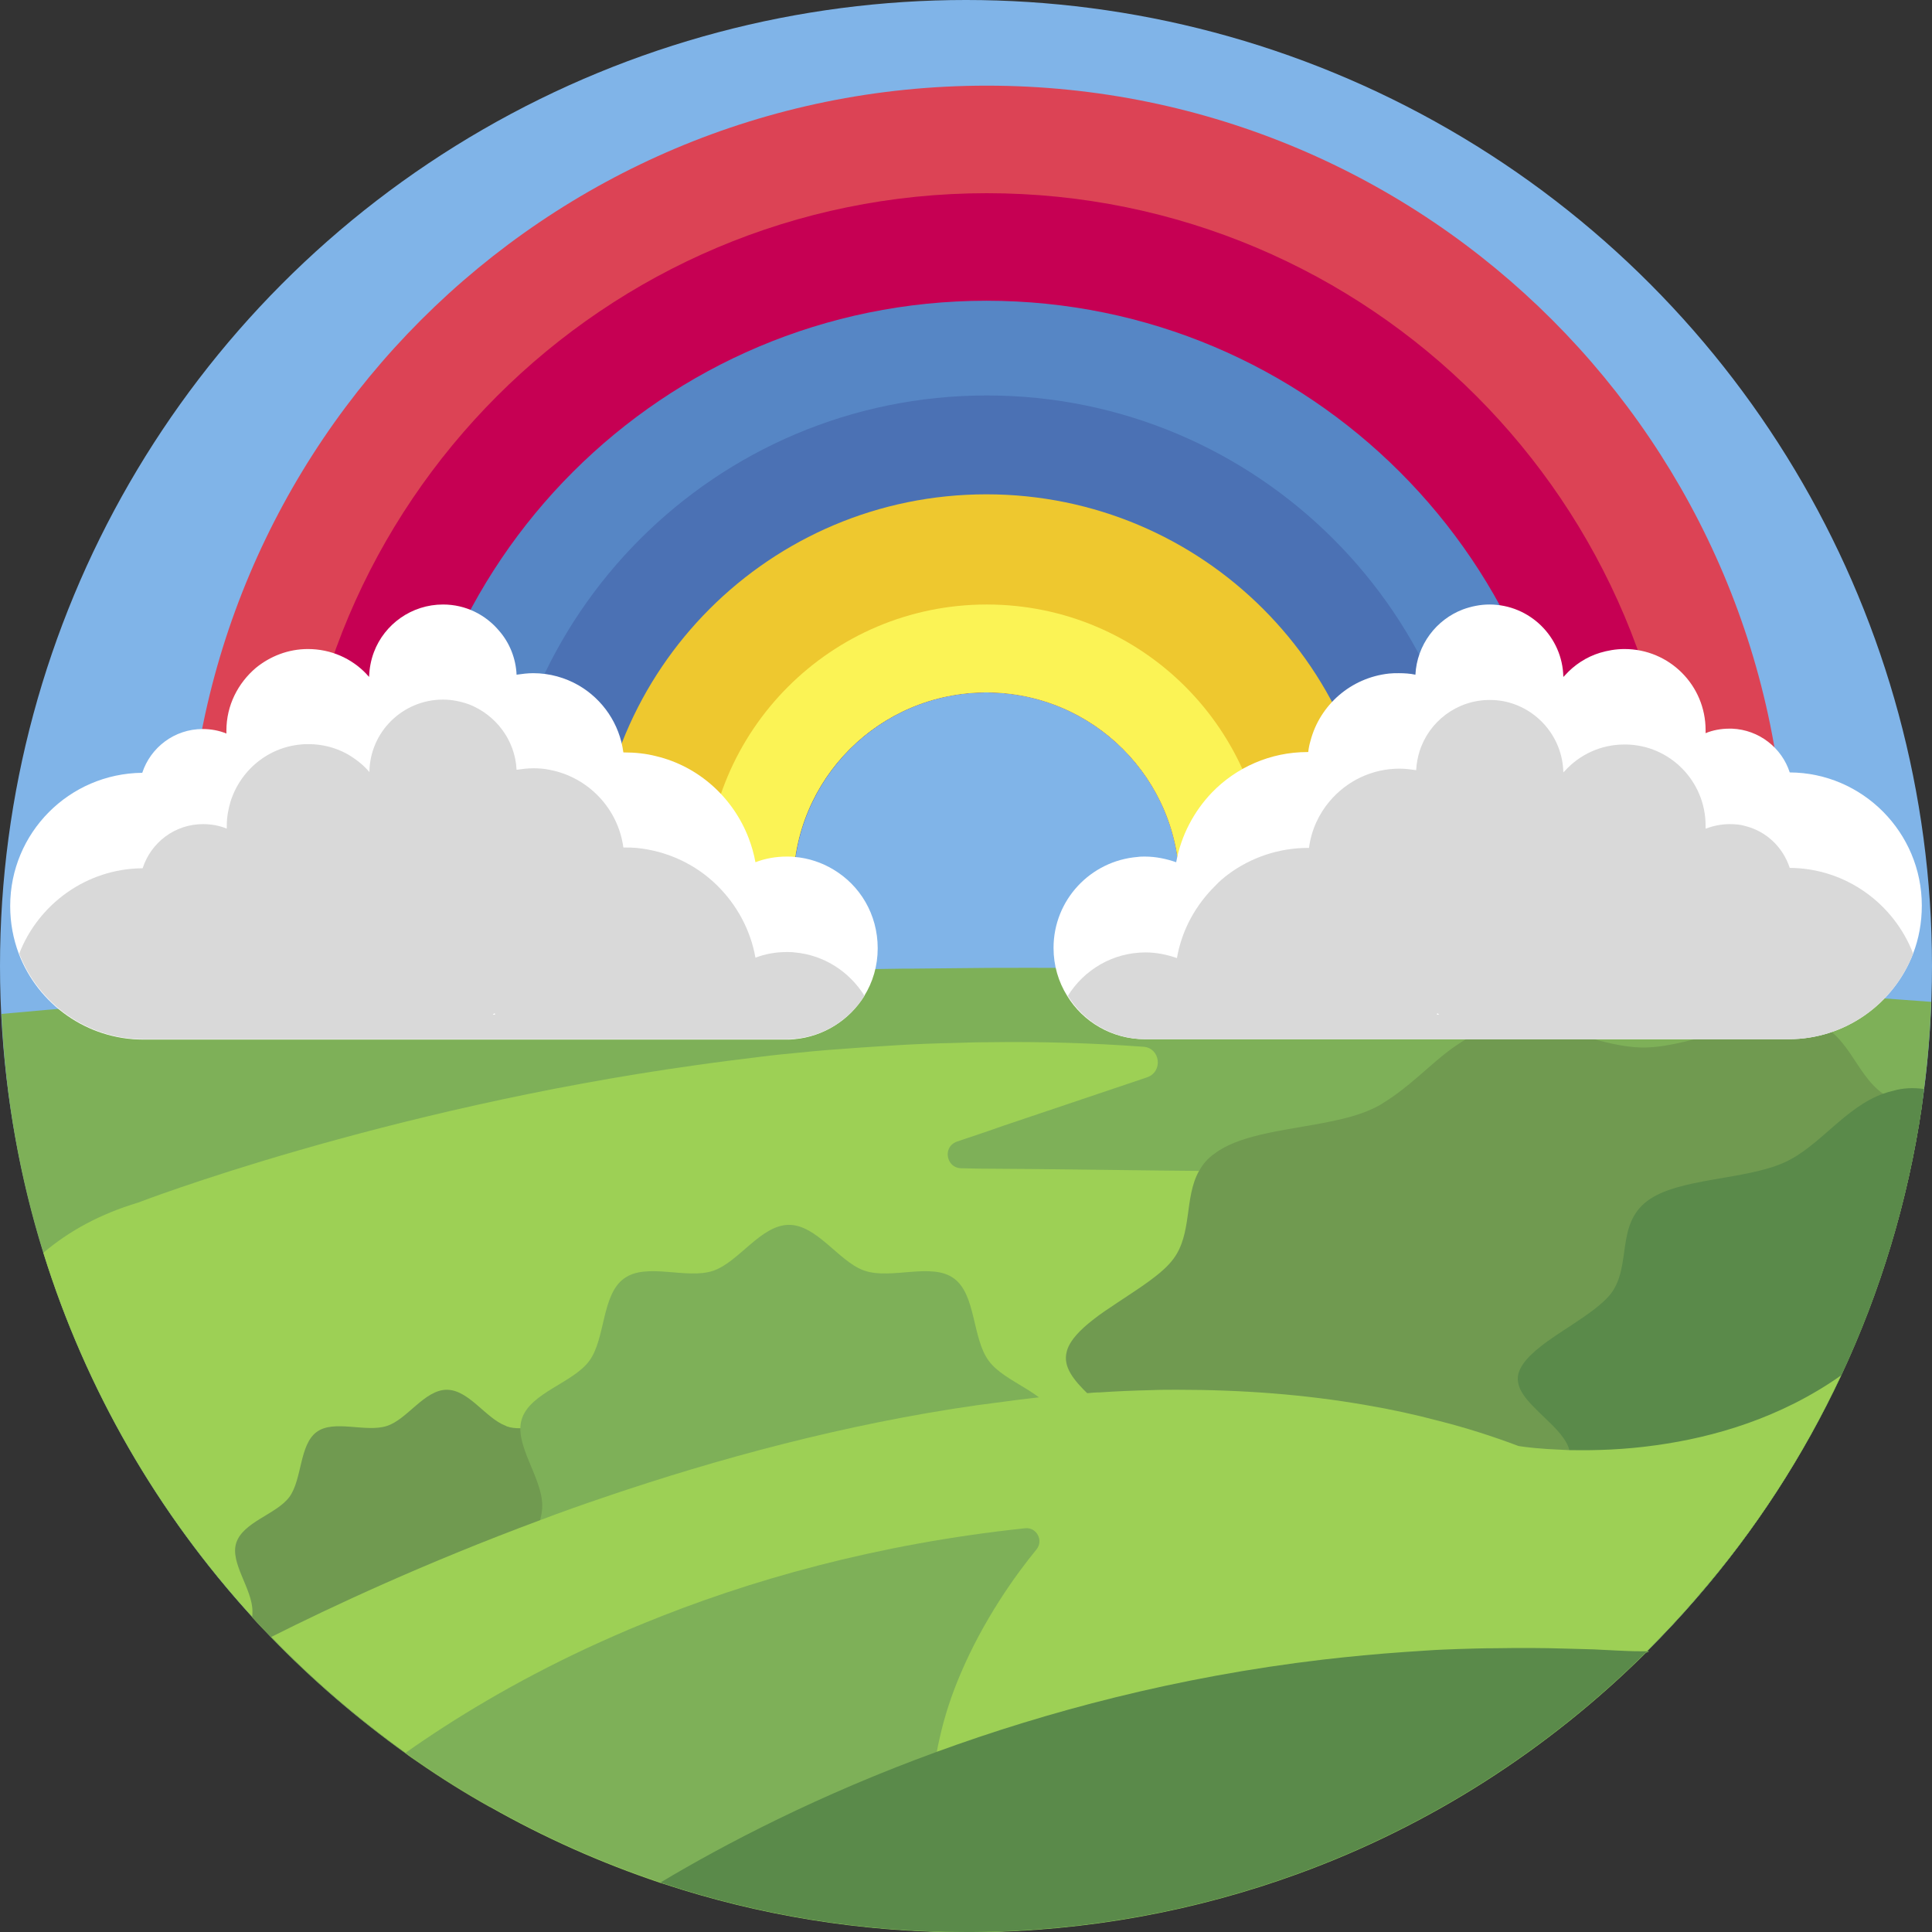 <?xml version="1.0" encoding="utf-8"?>
<!-- Generator: Adobe Illustrator 22.0.1, SVG Export Plug-In . SVG Version: 6.00 Build 0)  -->
<svg version="1.1" xmlns="http://www.w3.org/2000/svg" xmlns:xlink="http://www.w3.org/1999/xlink" x="0px" y="0px"
	 viewBox="0 0 512 512" style="enable-background:new 0 0 512 512;" xml:space="preserve">
<rect x="0" y="0" width="512" height="512" fill="#333333" stroke="none"/>
<style type="text/css">
	.st0{fill:#4B71B4;}
	.st1{fill:#80B4E8;}
	.st2{fill:#594144;}
	.st3{fill:#B8E876;}
	.st4{fill:#E09122;}
	.st5{fill:#FBF355;}
	.st6{fill:#EEC82F;}
	.st7{fill:#CEA628;}
	.st8{fill:#9BC9EF;}
	.st9{fill:#9DD055;}
	.st10{fill:#5686C5;}
	.st11{fill:#3B5880;}
	.st12{fill:#C2E5FB;}
	.st13{fill:#446697;}
	.st14{fill:#D1F1A0;}
	.st15{fill:#ABD170;}
	.st16{fill:#9DBD6A;}
	.st17{fill:#649D53;}
	.st18{fill:#72B35D;}
	.st19{fill:#ABD68D;}
	.st20{fill:#7FB358;}
	.st21{fill:#920C50;}
	.st22{fill:#C60053;}
	.st23{fill:#530730;}
	.st24{fill:#600332;}
	.st25{fill:#D5AC2A;}
	.st26{fill:#EFD776;}
	.st27{fill:#A7C76D;}
	.st28{fill:#A43749;}
	.st29{fill:#DC4355;}
	.st30{fill:#E18696;}
	.st31{fill:#77A255;}
	.st32{fill:#628547;}
	.st33{fill:#6E994D;}
	.st34{fill:none;stroke:#54743C;stroke-width:8;stroke-linecap:round;stroke-miterlimit:10;}
	.st35{fill:#9BCF75;}
	.st36{fill:#CA8F80;}
	.st37{fill:#E6B8AB;}
	.st38{fill:#E2A18B;}
	.st39{fill:#8E3F2B;}
	.st40{fill:#D89988;}
	.st41{fill:#CFCFCF;}
	.st42{fill:#A64B2D;}
	.st43{fill:#FFFFFF;}
	.st44{fill:#CA801F;}
	.st45{fill:#719C50;}
	.st46{fill:#85B7E5;}
	.st47{fill:#4F7BA9;}
	.st48{fill:#674C50;}
	.st49{fill:#BAD7ED;}
	.st50{fill:#63494D;}
	.st51{fill:#503D3F;}
	.st52{fill:#638547;}
	.st53{fill:#56713E;}
	.st54{fill:#BB5135;}
	.st55{fill:#93C4EC;}
	.st56{fill:#CA8121;}
	.st57{fill:#FDFCFC;}
	.st58{fill:#A83A4F;}
	.st59{fill:#BD5E44;}
	.st60{fill:#688C4A;}
	.st61{fill:#7DA55A;}
	.st62{fill:#90BA51;}
	.st63{fill:none;}
	.st64{fill:#ABC287;}
	.st65{fill:#BDD993;}
	.st66{fill:none;stroke:#534046;stroke-width:15;stroke-linecap:round;stroke-linejoin:round;stroke-miterlimit:10;}
	.st67{fill:#413133;}
	.st68{fill:#34292B;}
	.st69{fill:#644B50;}
	.st70{fill:#CDACB7;}
	.st71{fill:#A83A4D;}
	.st72{fill:#413335;}
	.st73{fill:#DC6579;}
	.st74{fill:#4C393C;}
	.st75{fill:#527FAE;}
	.st76{fill:#92C2EA;}
	.st77{fill:#5B8C4A;}
	.st78{fill:#729C51;}
	.st79{fill:#AADB5E;}
	.st80{fill:#D66C53;}
	.st81{fill:#A65340;}
	.st82{fill:#B8594A;}
	.st83{fill:#79A754;}
	.st84{fill:#4E3B3E;}
	.st85{fill:#5E4649;}
	.st86{fill:#604A50;}
	.st87{fill:#685258;}
	.st88{fill:#765E66;}
	.st89{fill:#FCF69A;}
	.st90{fill:#D3CC84;}
	.st91{fill:#E6A572;}
	.st92{fill:#74A151;}
	.st93{fill:#6F994F;}
	.st94{fill:#CC6D7D;}
	.st95{fill:#AD6576;}
	.st96{fill:#95422D;}
	.st97{fill:#BE6850;}
	.st98{fill:#3B2F32;}
	.st99{fill:none;stroke:#46383B;stroke-width:15;stroke-linecap:round;stroke-miterlimit:10;}
	.st100{fill:none;stroke:#3B2F32;stroke-width:15;stroke-linecap:round;stroke-miterlimit:10;}
	.st101{fill:#D6CF77;}
	.st102{fill:#F5EF82;}
	.st103{fill:#4A383B;}
	.st104{fill:#CACACA;}
	.st105{fill:#48373A;}
	.st106{fill:#7AA8D2;}
	.st107{fill:#6E9150;}
	.st108{fill:#587441;}
	.st109{fill:#D76E51;}
	.st110{fill:#CCC475;}
	.st111{fill:#DDD57E;}
	.st112{fill:#F8F19C;}
	.st113{fill:#FBF58A;}
	.st114{fill:#C67F20;}
	.st115{fill:#AB6B1C;}
	.st116{fill:#C98020;}
	.st117{fill:#D99A41;}
	.st118{fill:#DBA35B;}
	.st119{fill:#9B5F1B;}
	.st120{fill:#97CF6D;}
	.st121{fill:#5380B1;}
	.st122{fill:#96D16A;}
	.st123{fill:#92BD50;}
	.st124{fill:#7EB058;}
	.st125{fill:#709A50;}
	.st126{fill:#5A8A4A;}
	.st127{fill:#D9D9D9;}
	.st128{fill:#75A3CD;}
	.st129{fill:#6E974F;}
	.st130{fill:#CA6D7D;}
	.st131{fill:#AB6576;}
	.st132{fill:#93422D;}
	.st133{fill:#A44B2D;}
	.st134{fill:#BC6850;}
	.st135{fill:#DFB52B;}
	.st136{fill:#4C3A3C;}
	.st137{fill:#473538;}
	.st138{fill:#382B2E;}
	.st139{fill:none;stroke:#FFFFFF;stroke-width:8;stroke-linecap:round;stroke-miterlimit:10;}
	.st140{fill:#90C0E8;}
	.st141{fill:none;stroke:#E09122;stroke-width:12;stroke-linecap:round;stroke-miterlimit:10;}
	.st142{fill:#DCAE2B;}
	.st143{fill:#F0D05A;}
	.st144{fill:#729E51;}
	.st145{fill:#E4BA36;}
	.st146{fill:#F8F283;}
	.st147{fill:#E4B6A9;}
	.st148{fill:#D78E30;}
	.st149{fill:#598A49;}
	.st150{fill:#B65339;}
	.st151{fill:#BA751F;}
	.st152{fill:#466A9F;}
	.st153{fill:#8BB34D;}
	.st154{fill:#9BCE54;}
	.st155{fill:#7F9F49;}
	.st156{fill:#D37F6D;}
	.st157{fill:#BB5E44;}
	.st158{fill:#93BB55;}
	.st159{fill:#B3E665;}
	.st160{fill:none;stroke:#4C393C;stroke-width:8;stroke-miterlimit:10;}
	.st161{fill:#97432D;}
	.st162{fill:#DAB12A;}
	.st163{fill:#5E914C;}
	.st164{fill:#5381B3;}
	.st165{fill:#6A8F4C;}
	.st166{fill:#628047;}
	.st167{fill:#E29D37;}
	.st168{fill:#6E555B;}
	.st169{fill:#91CA67;}
	.st170{fill:#476BA1;}
	.st171{fill:#6699D9;}
	.st172{fill:#503C3E;}
	.st173{fill:#413235;}
	.st174{fill:#CC916A;}
	.st175{fill:#BA8363;}
	.st176{fill:#D09571;}
	.st177{fill:#C98F68;}
	.st178{fill:#AA3B4D;}
	.st179{fill:#DA6075;}
	.st180{fill:#92452D;}
	.st181{fill:#A24B2D;}
	.st182{fill:#B76252;}
	.st183{fill:#87BD60;}
	.st184{fill:#78A7D2;}
	.st185{fill:#F9F38F;}
	.st186{fill:#E0D650;}
	.st187{fill:#AFE086;}
	.st188{fill:#9FD476;}
	.st189{fill:#9DD176;}
	.st190{fill:#8FC468;}
	.st191{fill:#7EAE58;}
	.st192{fill:#6F9850;}
	.st193{fill:#59884A;}
	.st194{fill:#638347;}
	.st195{fill:#B95135;}
	.st196{fill:#E5AB62;}
	.st197{fill:#733228;}
	.st198{fill:#803728;}
	.st199{fill:#6D974D;}
	.st200{fill:#99CD75;}
	.st201{fill:#93412C;}
	.st202{fill:#93C2EA;}
	.st203{fill:#CD926B;}
	.st204{fill:#E6AF8A;}
	.st205{fill:#E5DB4E;}
	.st206{fill:#FBF375;}
	.st207{fill:#779E54;}
	.st208{fill:#D3966D;}
	.st209{fill:#DA4355;}
	.st210{fill:#A83B4D;}
	.st211{fill:none;stroke:#594144;stroke-width:8;stroke-linecap:round;stroke-miterlimit:10;}
	.st212{fill:#E5A855;}
	.st213{fill:#EAC291;}
	.st214{fill:#96C252;}
	.st215{fill:#695055;}
	.st216{fill:#DC9C42;}
	.st217{fill:#8E5C1B;}
	.st218{fill:#F4EB6A;}
	.st219{fill:#CBC049;}
	.st220{fill:none;stroke:#B8E876;stroke-width:15;stroke-linecap:round;stroke-miterlimit:10;}
	.st221{fill:#A36A1C;}
	.st222{fill:#ECC94A;}
	.st223{fill:#91BEDA;}
	.st224{fill:#3D2F32;}
	.st225{fill:#A6394C;}
	.st226{fill:#33292B;}
	.st227{fill:#4F3D42;}
	.st228{fill:#638147;}
	.st229{fill:#CD8321;}
	.st230{fill:#D3CA4A;}
	.st231{fill:#E2A550;}
	.st232{fill:#B75135;}
	.st233{fill:#D4CD77;}
	.st234{fill:#F3EC80;}
	.st235{fill:#46383B;}
	.st236{fill:#82AA61;}
	.st237{fill:#8EBF69;}
	.st238{fill:#3C2E31;}
	.st239{fill:#C49F27;}
	.st240{fill:#D2BF7C;}
	.st241{fill:#F6E18D;}
	.st242{fill:#D6D6D6;}
	.st243{fill:#B5D7F2;}
	.st244{fill:#F1D467;}
	.st245{fill:#739FBD;}
	.st246{fill:#D0946C;}
	.st247{fill:#BE8767;}
	.st248{fill:#D0A829;}
	.st249{fill:#F6DF86;}
	.st250{fill:#EABA8D;}
	.st251{fill:#F0D1B8;}
	.st252{fill:#A5D0F1;}
	.st253{fill:#E3A13F;}
	.st254{fill:#F0FAFF;}
	.st255{fill:#B4D3E3;}
	.st256{fill:#80A5C3;}
	.st257{fill:#87AFD5;}
	.st258{fill:#B1D1E7;}
	.st259{fill:#AED66F;}
	.st260{fill:#91AA61;}
	.st261{fill:#A8384B;}
	.st262{fill:#CD8120;}
	.st263{fill:#E6AD56;}
	.st264{fill:none;stroke:#E6AD56;stroke-width:8;stroke-linecap:round;stroke-miterlimit:10;}
	.st265{fill:#9EBD68;}
	.st266{fill:#AAD16E;}
	.st267{fill:#86656B;}
	.st268{fill:#6D954D;}
	.st269{fill:#98CB75;}
	.st270{fill:#75A251;}
	.st271{fill:#91BD4F;}
	.st272{fill:none;stroke:#B8E078;stroke-width:8;stroke-linecap:round;stroke-miterlimit:10;}
	.st273{fill:none;stroke:#B8E078;stroke-width:8;stroke-linecap:round;stroke-linejoin:round;stroke-miterlimit:10;}
	.st274{fill:#8FBA4E;}
	.st275{fill:#B3E860;}
	.st276{fill:#E7A748;}
	.st277{fill:none;stroke:#B6E676;stroke-width:15;stroke-linecap:round;stroke-miterlimit:10;}
	.st278{fill:#639B53;}
	.st279{fill:#476B9F;}
	.st280{fill:#82B1DE;}
	.st281{fill:#A6533F;}
	.st282{fill:#C28A69;}
	.st283{fill:#64494E;}
	.st284{fill:#77565C;}
	.st285{fill:#4F3C40;}
	.st286{fill:#ECCCB1;}
	.st287{fill:#BF6F5C;}
	.st288{fill:none;stroke:#D4F1A7;stroke-width:10;stroke-linecap:round;stroke-miterlimit:10;}
	.st289{fill:none;stroke:#B8E876;stroke-width:10;stroke-linecap:round;stroke-miterlimit:10;}
	.st290{fill:#47688F;}
	.st291{fill:#3F5B78;}
	.st292{fill:#354E6C;}
	.st293{fill:#DAB12B;}
	.st294{fill:#C8A028;}
	.st295{fill:#F0D15C;}
	.st296{fill:#F8F28B;}
	.st297{fill:#F7F18D;}
	.st298{fill:#DED450;}
	.st299{fill:#F9F155;}
	.st300{fill:#A2CFF4;}
	.st301{fill:none;stroke:#594144;stroke-width:10;stroke-linecap:round;stroke-miterlimit:10;}
	.st302{fill:#F5F0AB;}
	.st303{fill:#496DA1;}
	.st304{fill:#5A85C7;}
	.st305{fill:#D7D7D7;}
	.st306{fill:#ADD3E6;}
	.st307{fill:#98B8C3;}
	.st308{fill:#CDCECF;}
	.st309{fill:#BF4F69;}
	.st310{fill:#A83448;}
	.st311{fill:#A4DAF7;}
	.st312{fill:#81A861;}
	.st313{fill:#82A549;}
	.st314{fill:#B6E676;}
	.st315{fill:#8CBD69;}
	.st316{fill:#ECC62F;}
	.st317{fill:#F4EA80;}
	.st318{fill:#D6AD2B;}
	.st319{fill:#6F9151;}
	.st320{fill:#46699C;}
	.st321{fill:#4A373A;}
	.st322{fill:#89B04C;}
	.st323{fill:#99CC53;}
	.st324{fill:#B1E465;}
	.st325{fill:#E19E3B;}
	.st326{fill:#C05970;}
	.st327{fill:#D95F74;}
	.st328{fill:#74A8DE;}
	.st329{fill:#C47C1E;}
	.st330{fill:#719A51;}
	.st331{fill:#A8D95E;}
	.st332{fill:#D46C53;}
	.st333{fill:#A45340;}
	.st334{fill:#B6594A;}
	.st335{fill:#79A554;}
	.st336{fill:#B6DAF7;}
	.st337{fill:#739F51;}
	.st338{fill:#DDB32B;}
	.st339{fill:#DE8F22;}
	.st340{fill:none;stroke:#46383B;stroke-width:8;stroke-linecap:round;stroke-miterlimit:10;}
	.st341{fill:none;stroke:#3B2F32;stroke-width:8;stroke-linecap:round;stroke-miterlimit:10;}
	.st342{fill:#C8C8C8;}
	.st343{fill:#7F9D49;}
	.st344{fill:#BA5E44;}
	.st345{fill:#92B955;}
	.st346{fill:#D17F6D;}
	.st347{fill:#5D8F4C;}
	.st348{fill:#B75334;}
	.st349{fill:#CA6D57;}
	.st350{fill:#A4574D;}
	.st351{fill:#7FB1E6;}
	.st352{fill:#77A3CD;}
	.st353{fill:#90BA4F;}
	.st354{fill:#5C8F4B;}
	.st355{fill:#ACDE5D;}
	.st356{fill:#6FAC5A;}
	.st357{fill:none;stroke:#9DD055;stroke-width:10;stroke-linecap:round;stroke-miterlimit:10;}
	.st358{fill:#AD5643;}
	.st359{fill:#B96052;}
	.st360{fill:#CB8D84;}
	.st361{fill:#CC6C56;}
	.st362{fill:#DE9A8E;}
	.st363{fill:#D37B6A;}
	.st364{fill:#A87758;}
	.st365{fill:#372A2C;}
	.st366{fill:#B8815C;}
	.st367{fill:#433335;}
	.st368{fill:#2C2325;}
	.st369{fill:#95402B;}
	.st370{fill:#A85441;}
	.st371{fill:#D2C74B;}
	.st372{fill:#B25945;}
	.st373{fill:none;stroke:#594144;stroke-width:15;stroke-linecap:round;stroke-miterlimit:10;}
	.st374{fill:none;stroke:#594144;stroke-width:12;stroke-linecap:round;stroke-miterlimit:10;}
	.st375{fill:#8F473B;}
	.st376{fill:#453538;}
	.st377{fill:#517DAB;}
	.st378{fill:#75A050;}
	.st379{fill:#A5384D;}
	.st380{fill:#CC6075;}
	.st381{fill:#F26B7F;}
	.st382{fill:#C67189;}
	.st383{fill:#B26980;}
	.st384{fill:#D87990;}
	.st385{fill:#F2869B;}
	.st386{fill:#EF8499;}
	.st387{fill:#649CD7;}
	.st388{fill:#639CDB;}
	.st389{fill:#C8ED8D;}
	.st390{fill:#A9DB83;}
	.st391{fill:#9BCF76;}
	.st392{fill:#7EAC58;}
	.st393{fill:#8CC463;}
	.st394{fill:#7FAC5B;}
	.st395{fill:#769C55;}
	.st396{fill:#6A894D;}
	.st397{fill:#769B56;}
	.st398{fill:#9BCC75;}
	.st399{fill:#AF5641;}
	.st400{fill:#F4D576;}
	.st401{fill:#76A055;}
	.st402{fill:#628347;}
	.st403{fill:#4F7B9F;}
	.st404{fill:#466D86;}
	.st405{fill:#4D789C;}
</style>
<g id="BULINE">
	<circle id="XMLID_925_" class="st1" cx="256" cy="256" r="256"/>
</g>
<g id="Icons">
	<path id="XMLID_2022_" class="st124" d="M511.8,265.5c-0.3,7.8-0.9,15.5-1.9,23.1c-0.2,1.6-0.4,3.1-0.6,4.7
		c-3.7,25.1-11,49.1-21.4,71.3c-10,21.3-22.9,41.1-38.1,58.7c-4.3,5-8.8,9.8-13.4,14.4h0.6c-0.3,0.1-0.6,0.2-0.8,0.3
		c-25.9,25.7-57.3,45.9-92.2,58.6c-26.9,9.8-56,15.3-86.3,15.5h-0.3c-0.4,0-0.9,0-1.3,0c-28,0-54.9-4.5-80.1-12.8
		c-0.3-0.1-0.7-0.2-1-0.3c-15.8-5.3-30.8-12-45.1-20.1c-6.6-3.7-13-7.7-19.2-12c-1-0.7-2.1-1.4-3.1-2.2
		c-12.8-9.2-24.8-19.5-35.7-30.8c-1.7-1.8-3.4-3.5-5-5.3c-25-27.4-44.1-60.2-55.4-96.5c-6.3-20.2-10.1-41.4-11.1-63.4
		c61.1-5.6,122.6-9.2,184.6-11c5.7-0.2,11.3-0.3,17-0.4c5.8-0.1,11.5-0.2,17.3-0.3c6.6-0.1,13.2-0.2,19.9-0.3h0c0.7,0,1.3,0,2,0
		c7-0.1,13.9-0.1,20.9-0.2c27.2-0.1,54.6,0.2,82,0.8c5.8,0.1,11.6,0.3,17.5,0.5c0.3,0,0.7,0,1,0c4.2,0.1,8.4,0.3,12.6,0.4
		c2.2,0.1,4.4,0.2,6.6,0.2c7.4,0.3,14.8,0.5,22.2,0.9C439.7,260.7,475.7,262.8,511.8,265.5z"/>
	<path id="XMLID_1991_" class="st9" d="M458.7,411.2l-23.4,3.7l-8,1.3l-34.9,5.6l-11.1,1.8l-6.6,1l-34.8,5.6L259.5,443h0l-5,0.8
		l-90.2,14.4h0l-5,0.8l-48.6,7.8c-1-0.7-2.1-1.4-3.1-2.2c-12.8-9.2-24.8-19.5-35.7-30.8c-1.7-1.8-3.4-3.5-5-5.3
		c-25-27.4-44.1-60.2-55.4-96.5c6.8-5.8,15.1-10.3,25.1-13.3c0,0,64.2-24.8,148.4-36.5c5.6-0.8,11.3-1.5,17-2.2
		c3.1-0.4,6.2-0.7,9.4-1c5.6-0.6,11.2-1,16.9-1.4c0.5,0,1-0.1,1.5-0.1c2.6-0.2,5.2-0.3,7.8-0.5c5-0.3,10-0.5,15.1-0.6
		c3.1-0.1,6.2-0.2,9.3-0.2c13.6-0.2,27.3,0.2,41,1.2c4.5,0.3,5.3,6.6,1,8.1l-38,12.8l-4,1.4l-8.3,2.8c-1.5,0.5-2.3,1.6-2.5,2.8
		c-0.3,2,1,4.3,3.6,4.3l4.6,0.1l13.8,0.1l34.2,0.4l10.2,0.1l33.3,0.4l17.5,0.2l0.9,0l19,0.2l6.5,9.2l4.2,6l17.5,24.9l22.5,32.1
		L458.7,411.2z"/>
	<path id="XMLID_1976_" class="st125" d="M170.6,430.3c1.4,5,5.2,10.4,3.7,14.7c-1.5,4.7-8,6.8-12.1,10.1l0,0
		c-0.8,0.6-1.5,1.3-2,2.1c-0.4,0.5-0.7,1.1-1,1.8c-2.3,4.9-2.1,12.4-6.2,15.4c-4.6,3.4-13-0.2-18.6,1.6c-0.1,0.1-0.3,0.1-0.4,0.2
		c-1.4,0.6-2.8,1.5-4.2,2.7c-6.6-3.7-13-7.7-19.2-12c-1-0.7-2.1-1.4-3.1-2.2c-12.8-9.2-24.8-19.5-35.7-30.8c-1.7-1.8-3.4-3.5-5-5.3
		c0.1-0.5,0.1-1,0.1-1.6c0-5.9-6-12.8-4.3-18.1c1.8-5.6,10.7-7.6,14.1-12.2c3.4-4.7,2.6-13.8,7.2-17.2c4.6-3.4,13,0.2,18.6-1.6
		c5.4-1.7,10-9.6,15.9-9.6c5.8,0,10.3,7.5,15.5,9.5c0.2,0.1,0.3,0.1,0.4,0.2c1.1,0.4,2.3,0.5,3.5,0.5c5.2,0.1,11.3-1.7,15,1
		c4.7,3.4,3.8,12.5,7.2,17.2c0,0,0.1,0.1,0.1,0.1c3.4,4.6,12.2,6.5,14,12.1c1.8,5.4-4.3,12.2-4.3,18.1
		C170.1,428,170.3,429.1,170.6,430.3z"/>
	<path id="XMLID_1953_" class="st124" d="M274.5,399c0,7.5,7.6,16.2,5.4,23c-2.3,7-13.6,9.5-17.9,15.4c-4.3,5.9-3.2,17.5-9.2,21.8
		c-5.9,4.3-16.5-0.3-23.5,2c-0.2,0.1-0.4,0.1-0.6,0.2c-6.6,2.5-12.3,12-19.6,12c-7.5,0-13.4-10-20.2-12.2c-7-2.3-17.7,2.3-23.5-2
		c-5.9-4.3-4.8-15.8-9.2-21.8c-4.3-5.9-15.6-8.4-17.9-15.4c-2.2-6.8,5.4-15.5,5.4-23c0-7.5-7.6-16.2-5.4-23
		c2.3-7,13.6-9.5,17.9-15.4c4.3-5.9,3.2-17.5,9.2-21.8c5.9-4.3,16.5,0.3,23.5-2c6.8-2.2,12.7-12.2,20.2-12.2c7.3,0,13.1,9.5,19.6,12
		c0.2,0.1,0.4,0.1,0.6,0.2c7,2.3,17.7-2.3,23.5,2c5.9,4.3,4.8,15.8,9.2,21.8c4.3,5.9,15.6,8.4,17.9,15.4
		C282.1,382.8,274.5,391.5,274.5,399z"/>
	<path id="XMLID_1979_" class="st125" d="M509.3,293.3c-3.7,25.1-11,49.1-21.4,71.3c-10,21.3-22.9,41.1-38.1,58.7
		c-4.3,5-8.8,9.8-13.4,14.4h0.6c-0.3,0.1-0.6,0.2-0.8,0.3c-0.5,0.1-0.9,0.3-1.4,0.4c-0.2,0.1-0.3,0.1-0.5,0.1
		c-4.6,1-9.1,0.7-13.6-0.2c-1.9-0.4-3.8-0.8-5.7-1.3c-6.6-1.8-13.2-4-19.6-4c-0.1,0-0.3,0-0.4,0c-3.6,0.1-7.7,0.9-11.8,1.9
		c-1.7,0.4-3.5,0.9-5.3,1.4c-1.9,0.5-3.8,1.1-5.7,1.6c-7.3,2-14.4,3.6-20,2.4c-0.5-0.1-1-0.2-1.5-0.4c-5.2-1.6-8.1-5.5-10.8-9.6
		c-2.7-4.1-5.2-8.3-9.6-10.6c-9.1-4.8-30.1-3.1-36-10c-3.9-4.6,0.2-11.9,2.6-18.8c1.1-3.3,1.9-6.4,1.3-9.1c-0.2-1.1-0.7-2.1-1.4-3.2
		c-1.7-2.8-4.6-5.4-7.3-8c-0.4-0.4-0.8-0.8-1.2-1.2c-3.7-3.6-6.7-7.2-5.6-11.2c0-0.1,0.1-0.3,0.1-0.4c0.9-2.8,3.5-5.4,6.8-8
		c2-1.6,4.3-3.1,6.7-4.7c5.7-3.8,11.7-7.5,14.6-11.4c5.1-6.7,2.9-16.2,6.8-23.3c0,0,0-0.1,0.1-0.1c0.9-1.7,2.2-3.3,4.1-4.6
		c6.2-4.7,17.1-6,27.2-7.8c4.2-0.8,8.2-1.6,11.8-2.9c0.9-0.3,1.8-0.7,2.7-1.1c1.1-0.5,2.1-1,3.1-1.7c3.1-1.9,6-4.2,8.9-6.7
		c3.4-2.9,6.7-6,10.4-8.5c3.2-2.2,6.8-4,10.7-4.9c2.4-0.5,4.8-0.7,7.2-0.6c10.6,0.4,21,5.9,31.1,6.1c0.3,0,0.7,0,1.1,0
		c13.2-0.3,31.1-9.7,42.7-7.3c11,2.3,12.5,14.2,20.3,19.6c0,0,0,0,0,0c0.5,0.4,1.1,0.7,1.6,1C503,291.8,506,292.6,509.3,293.3z"/>
	<path id="XMLID_985_" class="st126" d="M509.9,288.6c-0.2,1.6-0.4,3.1-0.6,4.7c-3.7,25.1-11,49.1-21.4,71.3
		c-10,21.3-22.9,41.1-38.1,58.7c-1.7-2.3-3.5-4.5-6.1-5.9c-2.2-1.2-5.2-1.9-8.4-2.4c-2.9-0.5-5.9-0.9-8.9-1.3
		c-5-0.8-9.8-1.7-12.6-3.8c-0.5-0.4-0.9-0.8-1.3-1.2c-2.5-2.9-1.2-7.2,0.5-11.7c1.7-4.4,3.7-8.9,2.9-12.6c0,0,0,0,0,0
		c-0.2-1.1-0.8-2.2-1.5-3.2c-1.9-2.8-5.2-5.5-7.8-8.2c-2.9-2.9-5-5.8-4.2-9c0.7-2.5,2.9-4.8,5.8-7.1c2.5-2,5.5-3.9,8.4-5.8
		c4.2-2.8,8.2-5.5,10.4-8.4c5.4-7.3,1.2-18.1,9.5-24.4c8.2-6.2,25.8-5.5,36.3-10.2c9.4-4.2,16.1-14.7,26.4-18.3c0,0,0,0,0,0
		c0.8-0.3,1.6-0.5,2.4-0.7C504.3,288.3,507.1,288.2,509.9,288.6z"/>
	<path id="XMLID_1995_" class="st9" d="M449.8,423.2c-4.3,5-8.8,9.8-13.4,14.4h0.6c-0.3,0.1-0.6,0.2-0.8,0.3
		c-25.9,25.7-57.3,45.9-92.2,58.6c-26.9,9.8-56,15.3-86.3,15.5h-0.3c-0.4,0-0.9,0-1.3,0c-28,0-54.9-4.5-80.1-12.8
		c-0.3-0.1-0.7-0.2-1-0.3c-15.8-5.3-30.8-12-45.1-20.1c-6.6-3.7-13-7.7-19.2-12c-1-0.7-2.1-1.4-3.1-2.2
		c-12.8-9.2-24.8-19.5-35.7-30.8c15.7-7.9,40.7-19.6,71.4-31c5.5-2.1,11.2-4.1,17.1-6.1c29.7-10.1,63.5-19.3,98.5-24.3
		c3.8-0.5,7.6-1,11.4-1.5c0,0,0,0,0,0c1.7-0.2,3.4-0.4,5.1-0.6h0c0.1,0,0.3,0,0.4,0c4.1-0.4,8.2-0.8,12.4-1.1
		c1.1-0.1,2.1-0.2,3.2-0.2c4.5-0.3,9.1-0.5,13.7-0.6c2.3-0.1,4.6-0.1,6.9-0.1h0c16.9,0,33.7,1.2,50.2,4.1c6.5,1.1,12.9,2.5,19.3,4.2
		h0c7.1,1.8,14,4,20.9,6.6c0,0,2.8,0.5,7.6,0.8c1.7,0.1,3.6,0.2,5.8,0.3c0.3,0,0.6,0,0.9,0c6.1,0.1,13.7-0.1,22.2-1.3
		c15.2-2.1,33-7.2,49-18.5C477.9,385.9,465.1,405.6,449.8,423.2z"/>
	<path id="XMLID_1974_" class="st124" d="M248.3,464.1c-2.7,15.3-1,31.9,9.6,47.7l-0.3,0.1h-0.3c-0.4,0-0.9,0-1.3,0
		c-28,0-54.9-4.5-80.1-12.8c-0.3-0.1-0.7-0.2-1-0.3c-15.8-5.3-30.8-12-45.1-20.1c-6.6-3.7-13-7.7-19.2-12c-1-0.7-2.1-1.4-3.1-2.2
		c12.6-8.9,28.7-18.7,48.2-27.8c4.8-2.2,9.7-4.4,14.9-6.5c27.8-11.4,61.5-21,101.1-25.2c3-0.3,4.9,3.2,3,5.6
		c-5.6,6.8-14.1,18.7-20.2,33.1c-2.3,5.4-4.2,11.1-5.5,17C248.7,461.9,248.5,463,248.3,464.1z"/>
	<path id="XMLID_980_" class="st126" d="M437,437.6c-0.3,0.1-0.6,0.2-0.8,0.3c-25.9,25.7-57.3,45.9-92.2,58.6
		c-26.9,9.8-56,15.3-86.3,15.5h-0.3c-0.4,0-0.9,0-1.3,0c-28,0-54.9-4.5-80.1-12.8c-0.3-0.1-0.7-0.2-1-0.3
		c16.9-10.1,41.8-23.2,73.4-34.7c28.8-10.5,63.2-19.8,102.3-24.4c7-0.8,14.2-1.5,21.5-2c2-0.1,4-0.3,6-0.4c2.8-0.2,5.7-0.3,8.5-0.4
		h0c3.2-0.1,6.4-0.2,9.7-0.2c6.1-0.1,12.3-0.1,18.6,0.1c2.4,0.1,4.9,0.1,7.3,0.2c2,0.1,4,0.2,6,0.3c2.1,0.1,4.2,0.2,6.3,0.2
		c0.6,0,1.3,0,1.9,0H437z"/>
	<g id="XMLID_506_">
		<g id="XMLID_1939_">
			<path id="XMLID_1945_" class="st29" d="M473.4,234.7H312.6c0-28.3-22.9-51.2-51.2-51.2s-51.2,22.9-51.2,51.2H49.5
				c0-117.1,94.9-212,212-212S473.4,117.6,473.4,234.7z"/>
			<path id="XMLID_1944_" class="st22" d="M444.9,234.7H312.6c0-28.3-22.9-51.2-51.2-51.2s-51.2,22.9-51.2,51.2H78
				c0-101.3,82.1-183.5,183.5-183.5S444.9,133.3,444.9,234.7z"/>
			<path id="XMLID_1943_" class="st10" d="M416.4,234.7H312.6c0-28.3-22.9-51.2-51.2-51.2s-51.2,22.9-51.2,51.2H106.4
				c0-85.6,69.4-155,155-155S416.4,149.1,416.4,234.7z"/>
			<path id="XMLID_1942_" class="st0" d="M391.4,234.7h-78.7c0-28.3-22.9-51.2-51.2-51.2s-51.2,22.9-51.2,51.2h-78.7
				c0-71.8,58.2-129.9,129.9-129.9S391.4,162.9,391.4,234.7z"/>
			<path id="XMLID_1941_" class="st6" d="M365.1,234.7h-52.5c0-28.3-22.9-51.2-51.2-51.2s-51.2,22.9-51.2,51.2h-52.5
				c0-57.3,46.4-103.7,103.7-103.7S365.1,177.4,365.1,234.7z"/>
			<path id="XMLID_1940_" class="st5" d="M335.9,234.7h-23.3c0-28.3-22.9-51.2-51.2-51.2s-51.2,22.9-51.2,51.2H187
				c0-41.1,33.3-74.5,74.5-74.5S335.9,193.5,335.9,234.7z"/>
		</g>
		<path id="XMLID_1935_" class="st43" d="M220.8,230.4c-3-1.8-6.5-3-10.2-3.3c-0.7-0.1-1.4-0.1-2.1-0.1c-2.9,0-5.7,0.5-8.3,1.5
			c-0.4-2.2-1-4.3-1.8-6.4c-4.1-10.7-13.2-19-24.5-21.7c-2.7-0.7-5.6-1-8.5-1h-0.2c-1-7.6-5.5-14.1-11.9-17.8c-3.5-2-7.6-3.2-12-3.2
			c-1.5,0-3,0.2-4.4,0.4c-0.2-4.4-1.9-8.5-4.6-11.6c-3.6-4.3-8.9-7-14.9-7c-8.3,0-15.5,5.2-18.3,12.6c-0.8,2.1-1.2,4.3-1.3,6.6
			c-0.2-0.3-0.5-0.5-0.7-0.8c-3.9-4.1-9.4-6.6-15.5-6.6c-5.2,0-10,1.9-13.8,5c-4.7,4-7.8,9.9-7.8,16.6c0,0.3,0,0.5,0,0.8
			c-1.9-0.8-4.1-1.2-6.3-1.2c-7.5,0-13.8,4.9-16,11.6c-19.4,0.2-35,15.9-35,35.3c0,4.5,0.8,8.7,2.3,12.7c5.1,13.3,18,22.7,33,22.7
			h170.4c0.7,0,1.4,0,2.1-0.1c7.8-0.7,14.6-5.1,18.5-11.4c2.3-3.7,3.6-8,3.6-12.7C232.6,242.3,227.9,234.6,220.8,230.4z
			 M130.6,243.5c0.1-0.2,0.3-0.3,0.5-0.4c0,0.1,0.1,0.3,0.1,0.4H130.6z"/>
		<path id="XMLID_1931_" class="st127" d="M210.6,252.4c-0.7-0.1-1.4-0.1-2.1-0.1c-2.9,0-5.7,0.5-8.3,1.5c-1.3-7.4-5-14.1-10.2-19.2
			c-5.6-5.5-13.1-9.1-21.4-9.9c-1.1-0.1-2.1-0.1-3.2-0.1c-0.1,0-0.2,0-0.2,0c-1.4-10.4-9.4-18.7-19.6-20.6c-1.4-0.3-2.8-0.4-4.3-0.4
			c-1.5,0-3,0.2-4.4,0.4c-0.4-7.9-5.5-14.5-12.5-17.3c-2.2-0.8-4.6-1.3-7-1.3c-10.7,0-19.4,8.6-19.5,19.2c-1.7-2-3.8-3.6-6.1-4.9
			c-3-1.6-6.4-2.5-10.1-2.5c-9.7,0-17.8,6.4-20.6,15.2c-0.6,2-1,4.2-1,6.4c0,0.3,0,0.5,0,0.8c-1.9-0.8-4.1-1.2-6.3-1.2
			c-7.5,0-13.8,4.9-16,11.7c-14.9,0.1-27.6,9.5-32.7,22.6c5.1,13.3,18,22.7,33,22.7h170.4c0.7,0,1.4,0,2.1-0.1
			c7.8-0.7,14.6-5.1,18.5-11.4C225.1,257.5,218.4,253.1,210.6,252.4z M130.6,268.9c0.1-0.1,0.3-0.3,0.5-0.4c0,0.1,0.1,0.3,0.1,0.4
			H130.6z"/>
		<path id="XMLID_1927_" class="st43" d="M474.3,204.7c-2.1-6.5-8.1-11.3-15.3-11.6c-0.2,0-0.5,0-0.7,0c-2.2,0-4.4,0.4-6.3,1.2
			c0-0.3,0-0.5,0-0.8c0-11.9-9.6-21.5-21.5-21.5c-2.3,0-4.5,0.4-6.5,1c-3.6,1.1-6.8,3.2-9.3,6c-0.1,0.1-0.3,0.3-0.4,0.4
			c-0.2-10.6-8.9-19.2-19.6-19.2c-2.4,0-4.8,0.5-7,1.3c-7.1,2.7-12.2,9.4-12.6,17.3c-1.4-0.3-2.9-0.4-4.4-0.4c-0.9,0-1.7,0-2.6,0.1
			c-10.1,1.1-18.3,8.3-20.8,17.8c-0.3,1-0.5,2-0.6,3h-0.2c-9.9,0-18.9,4.1-25.3,10.7c-4.8,5-8.2,11.4-9.5,18.5
			c-2.6-0.9-5.4-1.5-8.3-1.5c-0.6,0-1.3,0-1.9,0.1c-12.5,1-22.3,11.4-22.3,24.1c0,4.7,1.3,9,3.6,12.7c4.2,6.9,11.9,11.5,20.6,11.5
			H474c15,0,27.9-9.4,33-22.7c1.5-3.9,2.3-8.2,2.3-12.7C509.3,220.6,493.6,204.8,474.3,204.7z M380.8,243.5c0-0.2,0.1-0.3,0.1-0.4
			c0.2,0.1,0.3,0.3,0.5,0.4H380.8z"/>
		<path id="XMLID_1910_" class="st127" d="M474.3,230c-1.8-5.5-6.2-9.7-11.8-11.1c-1.3-0.4-2.7-0.5-4.2-0.5c-2.2,0-4.4,0.5-6.3,1.2
			c0-0.2,0-0.5,0-0.8c0-11.8-9.5-21.4-21.2-21.5c-0.1,0-0.2,0-0.3,0c-6.3,0-11.9,2.7-15.8,7c-0.1,0.1-0.3,0.3-0.4,0.4
			c-0.2-9.4-7-17.2-16-18.9c-1.1-0.2-2.3-0.3-3.5-0.3c-8.7,0-16.1,5.7-18.6,13.6c-0.5,1.6-0.8,3.2-0.9,5c-1.4-0.2-2.9-0.4-4.4-0.4
			c-7.4,0-14,3.3-18.5,8.6c-2.9,3.4-4.9,7.7-5.5,12.4c-0.1,0-0.2,0-0.2,0c-7.9,0-15.3,2.6-21.2,7c-1.2,0.9-2.4,1.9-3.4,3
			c-5.2,5.1-8.9,11.7-10.2,19.2c-2.6-0.9-5.4-1.5-8.3-1.5c-8.7,0-16.3,4.6-20.6,11.5c4.2,6.9,11.9,11.5,20.6,11.5H474
			c15,0,27.9-9.4,33-22.7C501.9,239.5,489.2,230.1,474.3,230z M380.8,268.9c0-0.1,0.1-0.3,0.1-0.4c0.2,0.1,0.3,0.3,0.5,0.4H380.8z"
			/>
	</g>
</g>
</svg>
